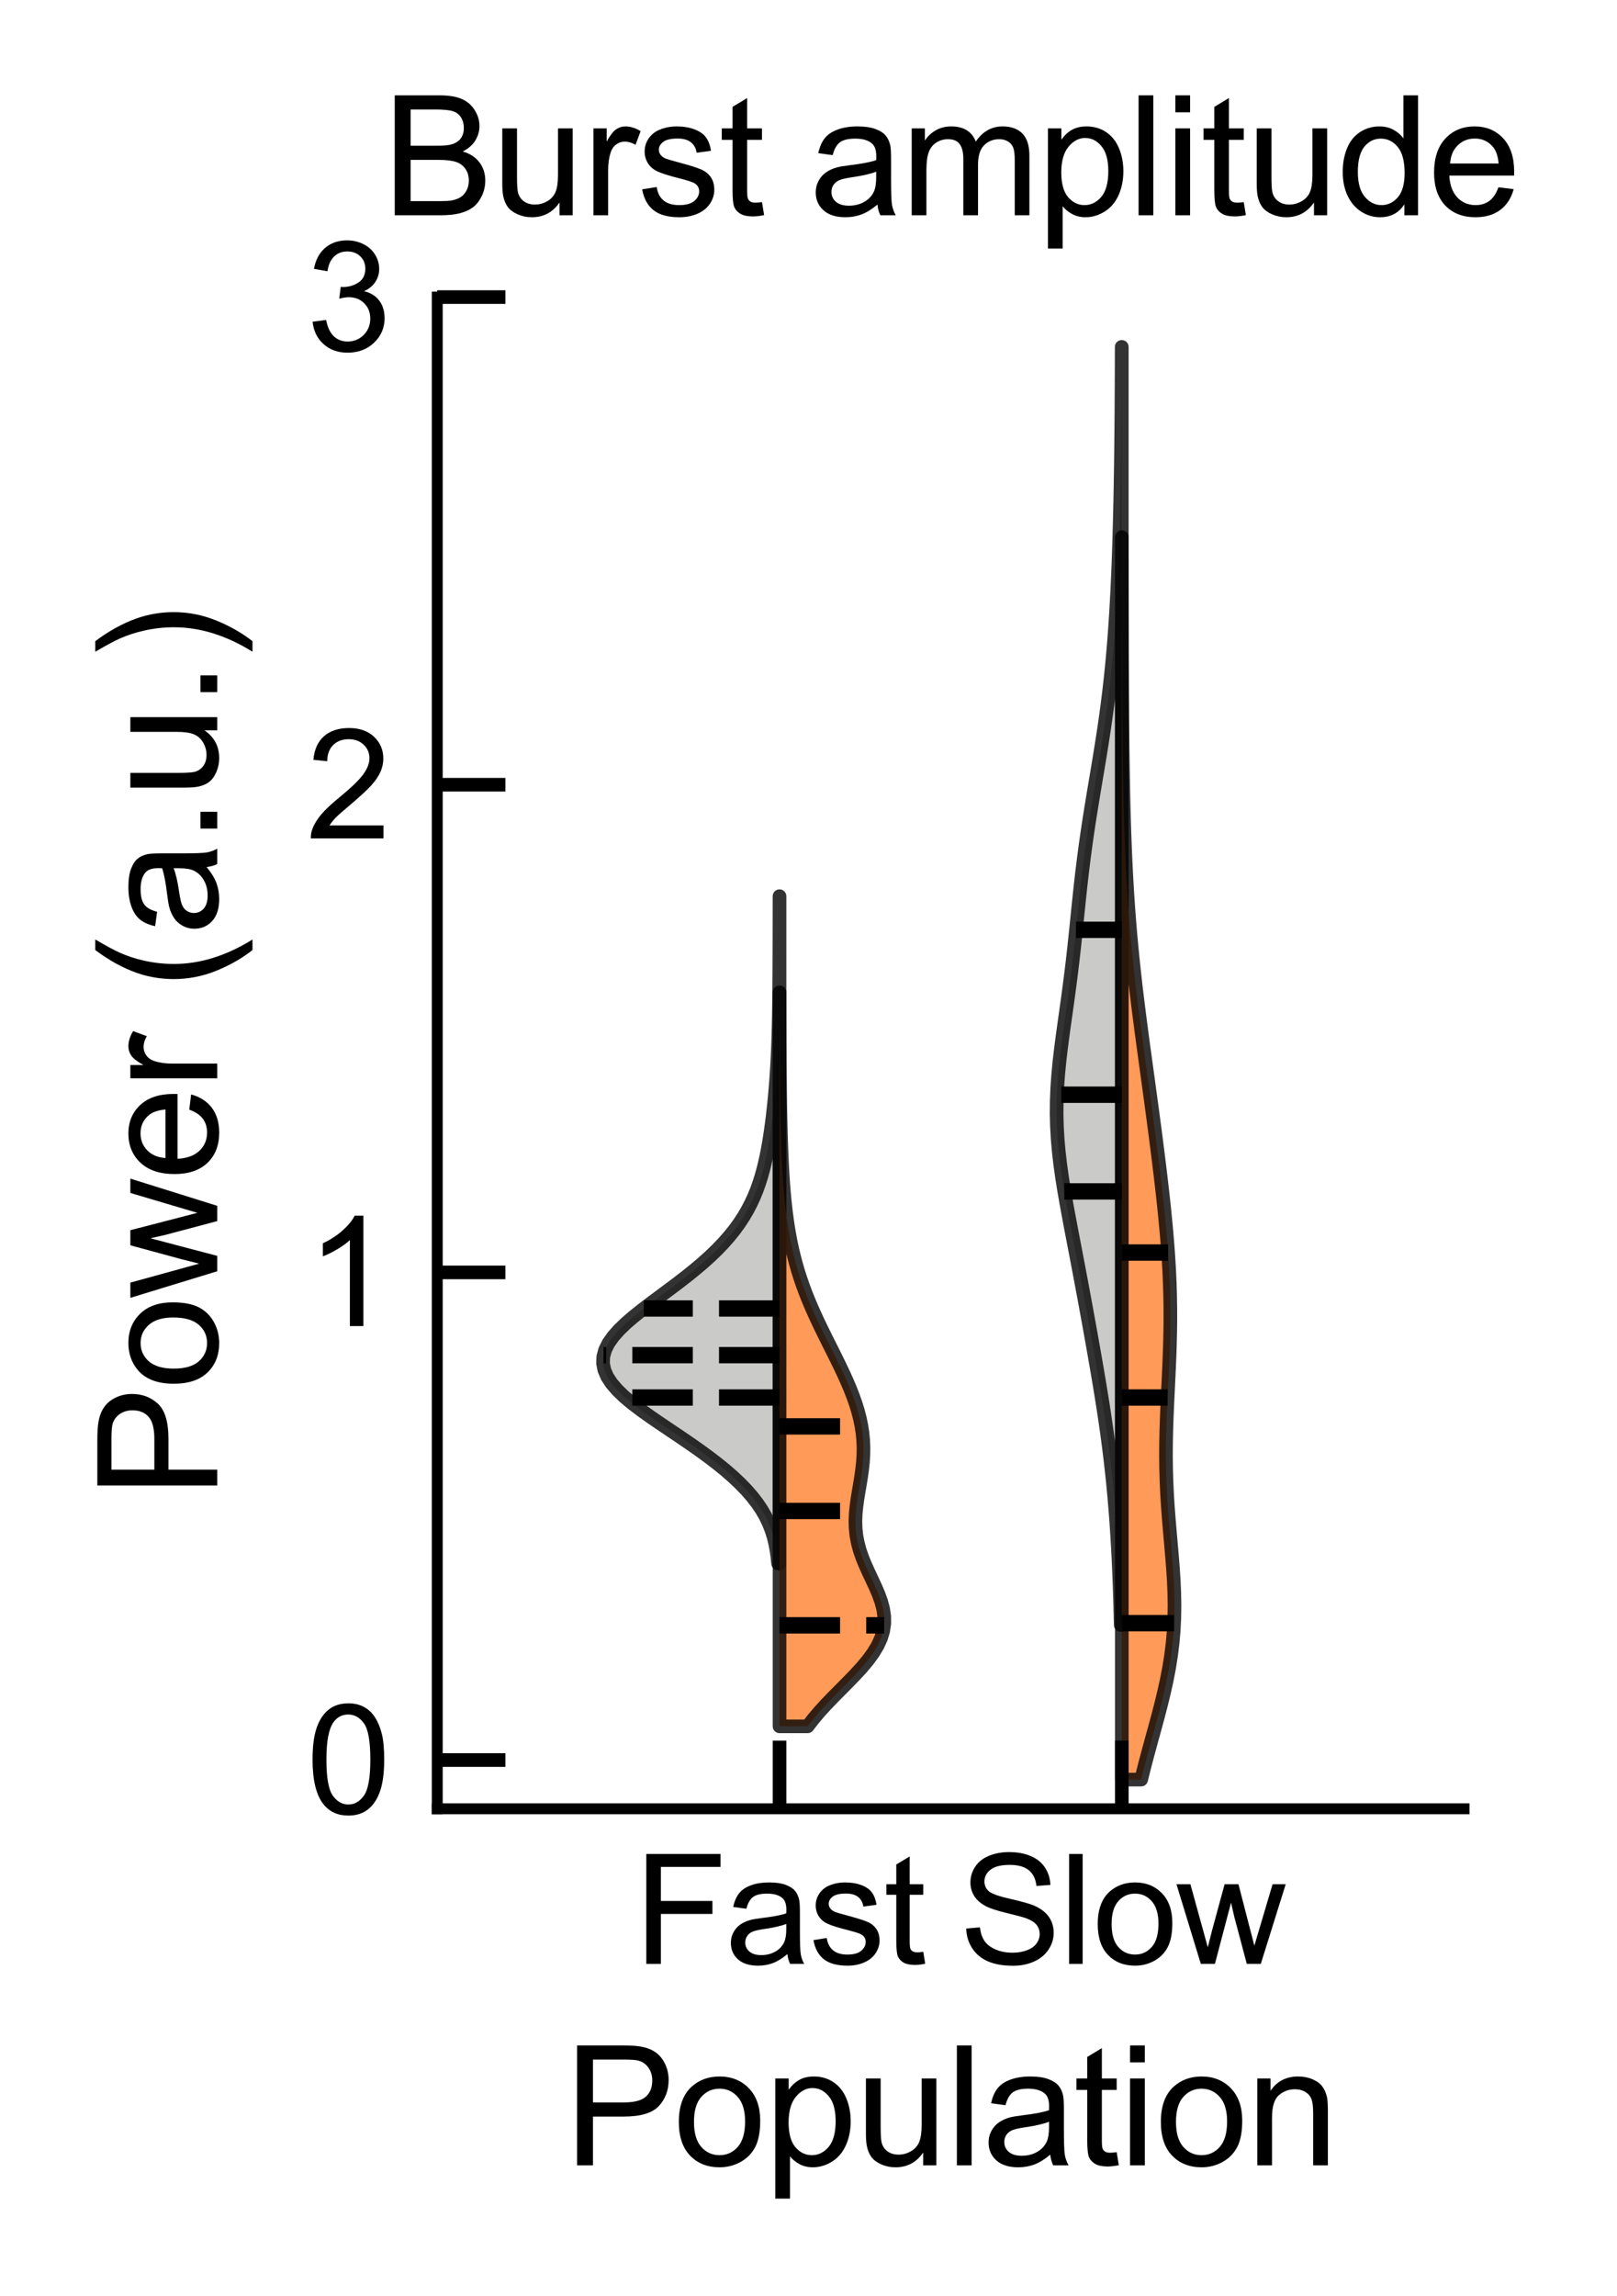 <?xml version="1.0" encoding="utf-8" standalone="no"?>
<!DOCTYPE svg PUBLIC "-//W3C//DTD SVG 1.1//EN"
  "http://www.w3.org/Graphics/SVG/1.1/DTD/svg11.dtd">
<svg xmlns:xlink="http://www.w3.org/1999/xlink" width="118.627pt" height="168.404pt" viewBox="0 0 118.627 168.404" xmlns="http://www.w3.org/2000/svg" version="1.1">
 <defs>
  <style type="text/css">*{stroke-linejoin: round; stroke-linecap: butt}</style>
 </defs>
 <g id="figure_1">
  <g id="patch_1">
   <path d="M 0 168.404 
L 118.627 168.404 
L 118.627 0 
L 0 0 
z
" style="fill: #ffffff"/>
  </g>
  <g id="axes_1">
   <g id="patch_2">
    <path d="M 32.078 132.669 
L 107.408 132.669 
L 107.408 21.789 
L 32.078 21.789 
z
" style="fill: #ffffff"/>
   </g>
   <g id="PolyCollection_1">
    <defs>
     <path id="m0d7ec22228" d="M 57.188 -53.729 
L 57.082 -53.729 
L 57.032 -54.218 
L 56.963 -54.707 
L 56.871 -55.197 
L 56.751 -55.686 
L 56.597 -56.176 
L 56.405 -56.665 
L 56.171 -57.155 
L 55.892 -57.644 
L 55.564 -58.133 
L 55.187 -58.623 
L 54.761 -59.112 
L 54.287 -59.602 
L 53.767 -60.091 
L 53.204 -60.581 
L 52.6 -61.07 
L 51.959 -61.559 
L 51.287 -62.049 
L 50.588 -62.538 
L 49.87 -63.028 
L 49.142 -63.517 
L 48.415 -64.006 
L 47.701 -64.496 
L 47.016 -64.985 
L 46.374 -65.475 
L 45.791 -65.964 
L 45.284 -66.454 
L 44.864 -66.943 
L 44.545 -67.432 
L 44.335 -67.922 
L 44.239 -68.411 
L 44.259 -68.901 
L 44.393 -69.39 
L 44.636 -69.88 
L 44.979 -70.369 
L 45.411 -70.858 
L 45.919 -71.348 
L 46.487 -71.837 
L 47.099 -72.327 
L 47.742 -72.816 
L 48.399 -73.305 
L 49.059 -73.795 
L 49.711 -74.284 
L 50.345 -74.774 
L 50.955 -75.263 
L 51.534 -75.753 
L 52.079 -76.242 
L 52.588 -76.731 
L 53.058 -77.221 
L 53.49 -77.71 
L 53.884 -78.2 
L 54.24 -78.689 
L 54.56 -79.179 
L 54.845 -79.668 
L 55.099 -80.157 
L 55.324 -80.647 
L 55.523 -81.136 
L 55.698 -81.626 
L 55.852 -82.115 
L 55.989 -82.604 
L 56.11 -83.094 
L 56.219 -83.583 
L 56.316 -84.073 
L 56.403 -84.562 
L 56.483 -85.052 
L 56.555 -85.541 
L 56.622 -86.03 
L 56.683 -86.52 
L 56.739 -87.009 
L 56.79 -87.499 
L 56.838 -87.988 
L 56.881 -88.478 
L 56.921 -88.967 
L 56.956 -89.456 
L 56.989 -89.946 
L 57.018 -90.435 
L 57.043 -90.925 
L 57.065 -91.414 
L 57.084 -91.903 
L 57.1 -92.393 
L 57.114 -92.882 
L 57.126 -93.372 
L 57.135 -93.861 
L 57.143 -94.351 
L 57.15 -94.84 
L 57.156 -95.329 
L 57.161 -95.819 
L 57.165 -96.308 
L 57.169 -96.798 
L 57.172 -97.287 
L 57.174 -97.777 
L 57.176 -98.266 
L 57.178 -98.755 
L 57.18 -99.245 
L 57.181 -99.734 
L 57.182 -100.224 
L 57.183 -100.713 
L 57.184 -101.203 
L 57.185 -101.692 
L 57.185 -102.181 
L 57.186 -102.671 
L 57.188 -102.671 
L 57.188 -102.671 
L 57.188 -102.181 
L 57.188 -101.692 
L 57.188 -101.203 
L 57.188 -100.713 
L 57.188 -100.224 
L 57.188 -99.734 
L 57.188 -99.245 
L 57.188 -98.755 
L 57.188 -98.266 
L 57.188 -97.777 
L 57.188 -97.287 
L 57.188 -96.798 
L 57.188 -96.308 
L 57.188 -95.819 
L 57.188 -95.329 
L 57.188 -94.84 
L 57.188 -94.351 
L 57.188 -93.861 
L 57.188 -93.372 
L 57.188 -92.882 
L 57.188 -92.393 
L 57.188 -91.903 
L 57.188 -91.414 
L 57.188 -90.925 
L 57.188 -90.435 
L 57.188 -89.946 
L 57.188 -89.456 
L 57.188 -88.967 
L 57.188 -88.478 
L 57.188 -87.988 
L 57.188 -87.499 
L 57.188 -87.009 
L 57.188 -86.52 
L 57.188 -86.03 
L 57.188 -85.541 
L 57.188 -85.052 
L 57.188 -84.562 
L 57.188 -84.073 
L 57.188 -83.583 
L 57.188 -83.094 
L 57.188 -82.604 
L 57.188 -82.115 
L 57.188 -81.626 
L 57.188 -81.136 
L 57.188 -80.647 
L 57.188 -80.157 
L 57.188 -79.668 
L 57.188 -79.179 
L 57.188 -78.689 
L 57.188 -78.2 
L 57.188 -77.71 
L 57.188 -77.221 
L 57.188 -76.731 
L 57.188 -76.242 
L 57.188 -75.753 
L 57.188 -75.263 
L 57.188 -74.774 
L 57.188 -74.284 
L 57.188 -73.795 
L 57.188 -73.305 
L 57.188 -72.816 
L 57.188 -72.327 
L 57.188 -71.837 
L 57.188 -71.348 
L 57.188 -70.858 
L 57.188 -70.369 
L 57.188 -69.88 
L 57.188 -69.39 
L 57.188 -68.901 
L 57.188 -68.411 
L 57.188 -67.922 
L 57.188 -67.432 
L 57.188 -66.943 
L 57.188 -66.454 
L 57.188 -65.964 
L 57.188 -65.475 
L 57.188 -64.985 
L 57.188 -64.496 
L 57.188 -64.006 
L 57.188 -63.517 
L 57.188 -63.028 
L 57.188 -62.538 
L 57.188 -62.049 
L 57.188 -61.559 
L 57.188 -61.07 
L 57.188 -60.581 
L 57.188 -60.091 
L 57.188 -59.602 
L 57.188 -59.112 
L 57.188 -58.623 
L 57.188 -58.133 
L 57.188 -57.644 
L 57.188 -57.155 
L 57.188 -56.665 
L 57.188 -56.176 
L 57.188 -55.686 
L 57.188 -55.197 
L 57.188 -54.707 
L 57.188 -54.218 
L 57.188 -53.729 
z
" style="stroke: #000000; stroke-opacity: 0.8"/>
    </defs>
    <g clip-path="url(#pb2d9479f29)">
     <use xlink:href="#m0d7ec22228" x="0" y="168.404" style="fill: #bdbdbb; fill-opacity: 0.8; stroke: #000000; stroke-opacity: 0.8"/>
    </g>
   </g>
   <g id="PolyCollection_2">
    <defs>
     <path id="m38768fbae3" d="M 57.188 -41.783 
L 59.249 -41.783 
L 59.664 -42.321 
L 60.12 -42.859 
L 60.612 -43.398 
L 61.13 -43.936 
L 61.663 -44.474 
L 62.198 -45.013 
L 62.72 -45.551 
L 63.215 -46.089 
L 63.666 -46.628 
L 64.059 -47.166 
L 64.384 -47.704 
L 64.631 -48.243 
L 64.794 -48.781 
L 64.872 -49.319 
L 64.869 -49.858 
L 64.79 -50.396 
L 64.647 -50.934 
L 64.453 -51.473 
L 64.223 -52.011 
L 63.973 -52.549 
L 63.719 -53.088 
L 63.476 -53.626 
L 63.257 -54.164 
L 63.072 -54.703 
L 62.927 -55.241 
L 62.826 -55.779 
L 62.77 -56.318 
L 62.755 -56.856 
L 62.778 -57.394 
L 62.831 -57.933 
L 62.906 -58.471 
L 62.994 -59.009 
L 63.086 -59.548 
L 63.173 -60.086 
L 63.249 -60.624 
L 63.306 -61.162 
L 63.34 -61.701 
L 63.347 -62.239 
L 63.325 -62.777 
L 63.272 -63.316 
L 63.189 -63.854 
L 63.076 -64.392 
L 62.935 -64.931 
L 62.768 -65.469 
L 62.577 -66.007 
L 62.366 -66.546 
L 62.138 -67.084 
L 61.895 -67.622 
L 61.64 -68.161 
L 61.377 -68.699 
L 61.11 -69.237 
L 60.84 -69.776 
L 60.571 -70.314 
L 60.306 -70.852 
L 60.046 -71.391 
L 59.796 -71.929 
L 59.555 -72.467 
L 59.327 -73.006 
L 59.111 -73.544 
L 58.91 -74.082 
L 58.724 -74.621 
L 58.552 -75.159 
L 58.396 -75.697 
L 58.254 -76.236 
L 58.125 -76.774 
L 58.01 -77.312 
L 57.908 -77.851 
L 57.817 -78.389 
L 57.736 -78.927 
L 57.665 -79.466 
L 57.603 -80.004 
L 57.548 -80.542 
L 57.5 -81.081 
L 57.458 -81.619 
L 57.422 -82.157 
L 57.39 -82.696 
L 57.363 -83.234 
L 57.339 -83.772 
L 57.318 -84.311 
L 57.3 -84.849 
L 57.284 -85.387 
L 57.271 -85.926 
L 57.259 -86.464 
L 57.249 -87.002 
L 57.24 -87.541 
L 57.233 -88.079 
L 57.226 -88.617 
L 57.221 -89.156 
L 57.216 -89.694 
L 57.211 -90.232 
L 57.208 -90.771 
L 57.205 -91.309 
L 57.202 -91.847 
L 57.2 -92.386 
L 57.198 -92.924 
L 57.196 -93.462 
L 57.194 -94.001 
L 57.193 -94.539 
L 57.192 -95.077 
L 57.192 -95.616 
L 57.188 -95.616 
L 57.188 -95.616 
L 57.188 -95.077 
L 57.188 -94.539 
L 57.188 -94.001 
L 57.188 -93.462 
L 57.188 -92.924 
L 57.188 -92.386 
L 57.188 -91.847 
L 57.188 -91.309 
L 57.188 -90.771 
L 57.188 -90.232 
L 57.188 -89.694 
L 57.188 -89.156 
L 57.188 -88.617 
L 57.188 -88.079 
L 57.188 -87.541 
L 57.188 -87.002 
L 57.188 -86.464 
L 57.188 -85.926 
L 57.188 -85.387 
L 57.188 -84.849 
L 57.188 -84.311 
L 57.188 -83.772 
L 57.188 -83.234 
L 57.188 -82.696 
L 57.188 -82.157 
L 57.188 -81.619 
L 57.188 -81.081 
L 57.188 -80.542 
L 57.188 -80.004 
L 57.188 -79.466 
L 57.188 -78.927 
L 57.188 -78.389 
L 57.188 -77.851 
L 57.188 -77.312 
L 57.188 -76.774 
L 57.188 -76.236 
L 57.188 -75.697 
L 57.188 -75.159 
L 57.188 -74.621 
L 57.188 -74.082 
L 57.188 -73.544 
L 57.188 -73.006 
L 57.188 -72.467 
L 57.188 -71.929 
L 57.188 -71.391 
L 57.188 -70.852 
L 57.188 -70.314 
L 57.188 -69.776 
L 57.188 -69.237 
L 57.188 -68.699 
L 57.188 -68.161 
L 57.188 -67.622 
L 57.188 -67.084 
L 57.188 -66.546 
L 57.188 -66.007 
L 57.188 -65.469 
L 57.188 -64.931 
L 57.188 -64.392 
L 57.188 -63.854 
L 57.188 -63.316 
L 57.188 -62.777 
L 57.188 -62.239 
L 57.188 -61.701 
L 57.188 -61.162 
L 57.188 -60.624 
L 57.188 -60.086 
L 57.188 -59.548 
L 57.188 -59.009 
L 57.188 -58.471 
L 57.188 -57.933 
L 57.188 -57.394 
L 57.188 -56.856 
L 57.188 -56.318 
L 57.188 -55.779 
L 57.188 -55.241 
L 57.188 -54.703 
L 57.188 -54.164 
L 57.188 -53.626 
L 57.188 -53.088 
L 57.188 -52.549 
L 57.188 -52.011 
L 57.188 -51.473 
L 57.188 -50.934 
L 57.188 -50.396 
L 57.188 -49.858 
L 57.188 -49.319 
L 57.188 -48.781 
L 57.188 -48.243 
L 57.188 -47.704 
L 57.188 -47.166 
L 57.188 -46.628 
L 57.188 -46.089 
L 57.188 -45.551 
L 57.188 -45.013 
L 57.188 -44.474 
L 57.188 -43.936 
L 57.188 -43.398 
L 57.188 -42.859 
L 57.188 -42.321 
L 57.188 -41.783 
z
" style="stroke: #000000; stroke-opacity: 0.8"/>
    </defs>
    <g clip-path="url(#pb2d9479f29)">
     <use xlink:href="#m38768fbae3" x="0" y="168.404" style="fill: #ff812f; fill-opacity: 0.8; stroke: #000000; stroke-opacity: 0.8"/>
    </g>
   </g>
   <g id="PolyCollection_3">
    <defs>
     <path id="m43493923cc" d="M 82.298 -49.221 
L 82.216 -49.221 
L 82.194 -50.159 
L 82.169 -51.096 
L 82.138 -52.034 
L 82.102 -52.971 
L 82.061 -53.908 
L 82.013 -54.846 
L 81.958 -55.783 
L 81.896 -56.721 
L 81.825 -57.658 
L 81.746 -58.595 
L 81.659 -59.533 
L 81.561 -60.47 
L 81.455 -61.408 
L 81.339 -62.345 
L 81.214 -63.282 
L 81.08 -64.22 
L 80.939 -65.157 
L 80.79 -66.095 
L 80.636 -67.032 
L 80.477 -67.969 
L 80.315 -68.907 
L 80.149 -69.844 
L 79.982 -70.782 
L 79.812 -71.719 
L 79.641 -72.656 
L 79.468 -73.594 
L 79.293 -74.531 
L 79.116 -75.469 
L 78.937 -76.406 
L 78.757 -77.343 
L 78.578 -78.281 
L 78.401 -79.218 
L 78.229 -80.156 
L 78.066 -81.093 
L 77.917 -82.03 
L 77.786 -82.968 
L 77.676 -83.905 
L 77.593 -84.843 
L 77.539 -85.78 
L 77.516 -86.717 
L 77.524 -87.655 
L 77.561 -88.592 
L 77.627 -89.53 
L 77.715 -90.467 
L 77.823 -91.404 
L 77.944 -92.342 
L 78.073 -93.279 
L 78.205 -94.217 
L 78.336 -95.154 
L 78.462 -96.091 
L 78.582 -97.029 
L 78.695 -97.966 
L 78.8 -98.904 
L 78.9 -99.841 
L 78.996 -100.778 
L 79.092 -101.716 
L 79.189 -102.653 
L 79.29 -103.591 
L 79.398 -104.528 
L 79.514 -105.465 
L 79.638 -106.403 
L 79.772 -107.34 
L 79.914 -108.278 
L 80.063 -109.215 
L 80.217 -110.152 
L 80.374 -111.09 
L 80.531 -112.027 
L 80.687 -112.965 
L 80.837 -113.902 
L 80.982 -114.839 
L 81.118 -115.777 
L 81.245 -116.714 
L 81.362 -117.652 
L 81.469 -118.589 
L 81.566 -119.526 
L 81.653 -120.464 
L 81.731 -121.401 
L 81.8 -122.339 
L 81.862 -123.276 
L 81.917 -124.213 
L 81.966 -125.151 
L 82.009 -126.088 
L 82.048 -127.026 
L 82.082 -127.963 
L 82.112 -128.9 
L 82.139 -129.838 
L 82.163 -130.775 
L 82.184 -131.713 
L 82.202 -132.65 
L 82.218 -133.587 
L 82.232 -134.525 
L 82.244 -135.462 
L 82.254 -136.4 
L 82.262 -137.337 
L 82.27 -138.274 
L 82.275 -139.212 
L 82.28 -140.149 
L 82.284 -141.087 
L 82.287 -142.024 
L 82.29 -142.961 
L 82.298 -142.961 
L 82.298 -142.961 
L 82.298 -142.024 
L 82.298 -141.087 
L 82.298 -140.149 
L 82.298 -139.212 
L 82.298 -138.274 
L 82.298 -137.337 
L 82.298 -136.4 
L 82.298 -135.462 
L 82.298 -134.525 
L 82.298 -133.587 
L 82.298 -132.65 
L 82.298 -131.713 
L 82.298 -130.775 
L 82.298 -129.838 
L 82.298 -128.9 
L 82.298 -127.963 
L 82.298 -127.026 
L 82.298 -126.088 
L 82.298 -125.151 
L 82.298 -124.213 
L 82.298 -123.276 
L 82.298 -122.339 
L 82.298 -121.401 
L 82.298 -120.464 
L 82.298 -119.526 
L 82.298 -118.589 
L 82.298 -117.652 
L 82.298 -116.714 
L 82.298 -115.777 
L 82.298 -114.839 
L 82.298 -113.902 
L 82.298 -112.965 
L 82.298 -112.027 
L 82.298 -111.09 
L 82.298 -110.152 
L 82.298 -109.215 
L 82.298 -108.278 
L 82.298 -107.34 
L 82.298 -106.403 
L 82.298 -105.465 
L 82.298 -104.528 
L 82.298 -103.591 
L 82.298 -102.653 
L 82.298 -101.716 
L 82.298 -100.778 
L 82.298 -99.841 
L 82.298 -98.904 
L 82.298 -97.966 
L 82.298 -97.029 
L 82.298 -96.091 
L 82.298 -95.154 
L 82.298 -94.217 
L 82.298 -93.279 
L 82.298 -92.342 
L 82.298 -91.404 
L 82.298 -90.467 
L 82.298 -89.53 
L 82.298 -88.592 
L 82.298 -87.655 
L 82.298 -86.717 
L 82.298 -85.78 
L 82.298 -84.843 
L 82.298 -83.905 
L 82.298 -82.968 
L 82.298 -82.03 
L 82.298 -81.093 
L 82.298 -80.156 
L 82.298 -79.218 
L 82.298 -78.281 
L 82.298 -77.343 
L 82.298 -76.406 
L 82.298 -75.469 
L 82.298 -74.531 
L 82.298 -73.594 
L 82.298 -72.656 
L 82.298 -71.719 
L 82.298 -70.782 
L 82.298 -69.844 
L 82.298 -68.907 
L 82.298 -67.969 
L 82.298 -67.032 
L 82.298 -66.095 
L 82.298 -65.157 
L 82.298 -64.22 
L 82.298 -63.282 
L 82.298 -62.345 
L 82.298 -61.408 
L 82.298 -60.47 
L 82.298 -59.533 
L 82.298 -58.595 
L 82.298 -57.658 
L 82.298 -56.721 
L 82.298 -55.783 
L 82.298 -54.846 
L 82.298 -53.908 
L 82.298 -52.971 
L 82.298 -52.034 
L 82.298 -51.096 
L 82.298 -50.159 
L 82.298 -49.221 
z
" style="stroke: #000000; stroke-opacity: 0.8"/>
    </defs>
    <g clip-path="url(#pb2d9479f29)">
     <use xlink:href="#m43493923cc" x="0" y="168.404" style="fill: #bdbdbb; fill-opacity: 0.8; stroke: #000000; stroke-opacity: 0.8"/>
    </g>
   </g>
   <g id="PolyCollection_4">
    <defs>
     <path id="m55ca2d5691" d="M 82.298 -37.878 
L 83.718 -37.878 
L 83.945 -38.789 
L 84.185 -39.7 
L 84.433 -40.612 
L 84.683 -41.523 
L 84.931 -42.434 
L 85.169 -43.346 
L 85.391 -44.257 
L 85.593 -45.168 
L 85.769 -46.079 
L 85.914 -46.991 
L 86.027 -47.902 
L 86.106 -48.813 
L 86.151 -49.725 
L 86.164 -50.636 
L 86.149 -51.547 
L 86.11 -52.458 
L 86.051 -53.37 
L 85.979 -54.281 
L 85.9 -55.192 
L 85.82 -56.104 
L 85.743 -57.015 
L 85.675 -57.926 
L 85.618 -58.837 
L 85.576 -59.749 
L 85.549 -60.66 
L 85.539 -61.571 
L 85.543 -62.483 
L 85.561 -63.394 
L 85.591 -64.305 
L 85.628 -65.216 
L 85.671 -66.128 
L 85.715 -67.039 
L 85.758 -67.95 
L 85.797 -68.862 
L 85.828 -69.773 
L 85.85 -70.684 
L 85.86 -71.595 
L 85.858 -72.507 
L 85.843 -73.418 
L 85.815 -74.329 
L 85.774 -75.241 
L 85.72 -76.152 
L 85.655 -77.063 
L 85.58 -77.974 
L 85.496 -78.886 
L 85.405 -79.797 
L 85.307 -80.708 
L 85.203 -81.62 
L 85.095 -82.531 
L 84.983 -83.442 
L 84.868 -84.353 
L 84.751 -85.265 
L 84.631 -86.176 
L 84.509 -87.087 
L 84.385 -87.999 
L 84.261 -88.91 
L 84.136 -89.821 
L 84.011 -90.732 
L 83.886 -91.644 
L 83.764 -92.555 
L 83.644 -93.466 
L 83.527 -94.378 
L 83.414 -95.289 
L 83.305 -96.2 
L 83.203 -97.111 
L 83.106 -98.023 
L 83.016 -98.934 
L 82.932 -99.845 
L 82.856 -100.757 
L 82.786 -101.668 
L 82.723 -102.579 
L 82.667 -103.49 
L 82.616 -104.402 
L 82.572 -105.313 
L 82.533 -106.224 
L 82.499 -107.136 
L 82.469 -108.047 
L 82.443 -108.958 
L 82.421 -109.869 
L 82.402 -110.781 
L 82.386 -111.692 
L 82.372 -112.603 
L 82.36 -113.515 
L 82.35 -114.426 
L 82.341 -115.337 
L 82.334 -116.248 
L 82.328 -117.16 
L 82.323 -118.071 
L 82.319 -118.982 
L 82.315 -119.894 
L 82.312 -120.805 
L 82.31 -121.716 
L 82.308 -122.627 
L 82.306 -123.539 
L 82.305 -124.45 
L 82.303 -125.361 
L 82.302 -126.273 
L 82.302 -127.184 
L 82.301 -128.095 
L 82.301 -129.006 
L 82.298 -129.006 
L 82.298 -129.006 
L 82.298 -128.095 
L 82.298 -127.184 
L 82.298 -126.273 
L 82.298 -125.361 
L 82.298 -124.45 
L 82.298 -123.539 
L 82.298 -122.627 
L 82.298 -121.716 
L 82.298 -120.805 
L 82.298 -119.894 
L 82.298 -118.982 
L 82.298 -118.071 
L 82.298 -117.16 
L 82.298 -116.248 
L 82.298 -115.337 
L 82.298 -114.426 
L 82.298 -113.515 
L 82.298 -112.603 
L 82.298 -111.692 
L 82.298 -110.781 
L 82.298 -109.869 
L 82.298 -108.958 
L 82.298 -108.047 
L 82.298 -107.136 
L 82.298 -106.224 
L 82.298 -105.313 
L 82.298 -104.402 
L 82.298 -103.49 
L 82.298 -102.579 
L 82.298 -101.668 
L 82.298 -100.757 
L 82.298 -99.845 
L 82.298 -98.934 
L 82.298 -98.023 
L 82.298 -97.111 
L 82.298 -96.2 
L 82.298 -95.289 
L 82.298 -94.378 
L 82.298 -93.466 
L 82.298 -92.555 
L 82.298 -91.644 
L 82.298 -90.732 
L 82.298 -89.821 
L 82.298 -88.91 
L 82.298 -87.999 
L 82.298 -87.087 
L 82.298 -86.176 
L 82.298 -85.265 
L 82.298 -84.353 
L 82.298 -83.442 
L 82.298 -82.531 
L 82.298 -81.62 
L 82.298 -80.708 
L 82.298 -79.797 
L 82.298 -78.886 
L 82.298 -77.974 
L 82.298 -77.063 
L 82.298 -76.152 
L 82.298 -75.241 
L 82.298 -74.329 
L 82.298 -73.418 
L 82.298 -72.507 
L 82.298 -71.595 
L 82.298 -70.684 
L 82.298 -69.773 
L 82.298 -68.862 
L 82.298 -67.95 
L 82.298 -67.039 
L 82.298 -66.128 
L 82.298 -65.216 
L 82.298 -64.305 
L 82.298 -63.394 
L 82.298 -62.483 
L 82.298 -61.571 
L 82.298 -60.66 
L 82.298 -59.749 
L 82.298 -58.837 
L 82.298 -57.926 
L 82.298 -57.015 
L 82.298 -56.104 
L 82.298 -55.192 
L 82.298 -54.281 
L 82.298 -53.37 
L 82.298 -52.458 
L 82.298 -51.547 
L 82.298 -50.636 
L 82.298 -49.725 
L 82.298 -48.813 
L 82.298 -47.902 
L 82.298 -46.991 
L 82.298 -46.079 
L 82.298 -45.168 
L 82.298 -44.257 
L 82.298 -43.346 
L 82.298 -42.434 
L 82.298 -41.523 
L 82.298 -40.612 
L 82.298 -39.7 
L 82.298 -38.789 
L 82.298 -37.878 
z
" style="stroke: #000000; stroke-opacity: 0.8"/>
    </defs>
    <g clip-path="url(#pb2d9479f29)">
     <use xlink:href="#m55ca2d5691" x="0" y="168.404" style="fill: #ff812f; fill-opacity: 0.8; stroke: #000000; stroke-opacity: 0.8"/>
    </g>
   </g>
   <g id="matplotlib.axis_1">
    <g id="xtick_1">
     <g id="line2d_1">
      <defs>
       <path id="m988b101a03" d="M 0 0 
L 0 -5 
" style="stroke: #000000"/>
      </defs>
      <g>
       <use xlink:href="#m988b101a03" x="57.188" y="132.669" style="stroke: #000000"/>
      </g>
     </g>
     <g id="text_1">
      <!-- Fast -->
      <g transform="translate(46.492 144.043) scale(0.11 -0.11)">
       <defs>
        <path id="ArialMT-46" d="M 525 0 
L 525 4581 
L 3616 4581 
L 3616 4041 
L 1131 4041 
L 1131 2622 
L 3281 2622 
L 3281 2081 
L 1131 2081 
L 1131 0 
L 525 0 
z
" transform="scale(0.016)"/>
        <path id="ArialMT-61" d="M 2588 409 
Q 2275 144 1986 34 
Q 1697 -75 1366 -75 
Q 819 -75 525 192 
Q 231 459 231 875 
Q 231 1119 342 1320 
Q 453 1522 633 1644 
Q 813 1766 1038 1828 
Q 1203 1872 1538 1913 
Q 2219 1994 2541 2106 
Q 2544 2222 2544 2253 
Q 2544 2597 2384 2738 
Q 2169 2928 1744 2928 
Q 1347 2928 1158 2789 
Q 969 2650 878 2297 
L 328 2372 
Q 403 2725 575 2942 
Q 747 3159 1072 3276 
Q 1397 3394 1825 3394 
Q 2250 3394 2515 3294 
Q 2781 3194 2906 3042 
Q 3031 2891 3081 2659 
Q 3109 2516 3109 2141 
L 3109 1391 
Q 3109 606 3145 398 
Q 3181 191 3288 0 
L 2700 0 
Q 2613 175 2588 409 
z
M 2541 1666 
Q 2234 1541 1622 1453 
Q 1275 1403 1131 1340 
Q 988 1278 909 1158 
Q 831 1038 831 891 
Q 831 666 1001 516 
Q 1172 366 1500 366 
Q 1825 366 2078 508 
Q 2331 650 2450 897 
Q 2541 1088 2541 1459 
L 2541 1666 
z
" transform="scale(0.016)"/>
        <path id="ArialMT-73" d="M 197 991 
L 753 1078 
Q 800 744 1014 566 
Q 1228 388 1613 388 
Q 2000 388 2187 545 
Q 2375 703 2375 916 
Q 2375 1106 2209 1216 
Q 2094 1291 1634 1406 
Q 1016 1563 777 1677 
Q 538 1791 414 1992 
Q 291 2194 291 2438 
Q 291 2659 392 2848 
Q 494 3038 669 3163 
Q 800 3259 1026 3326 
Q 1253 3394 1513 3394 
Q 1903 3394 2198 3281 
Q 2494 3169 2634 2976 
Q 2775 2784 2828 2463 
L 2278 2388 
Q 2241 2644 2061 2787 
Q 1881 2931 1553 2931 
Q 1166 2931 1000 2803 
Q 834 2675 834 2503 
Q 834 2394 903 2306 
Q 972 2216 1119 2156 
Q 1203 2125 1616 2013 
Q 2213 1853 2448 1751 
Q 2684 1650 2818 1456 
Q 2953 1263 2953 975 
Q 2953 694 2789 445 
Q 2625 197 2315 61 
Q 2006 -75 1616 -75 
Q 969 -75 630 194 
Q 291 463 197 991 
z
" transform="scale(0.016)"/>
        <path id="ArialMT-74" d="M 1650 503 
L 1731 6 
Q 1494 -44 1306 -44 
Q 1000 -44 831 53 
Q 663 150 594 308 
Q 525 466 525 972 
L 525 2881 
L 113 2881 
L 113 3319 
L 525 3319 
L 525 4141 
L 1084 4478 
L 1084 3319 
L 1650 3319 
L 1650 2881 
L 1084 2881 
L 1084 941 
Q 1084 700 1114 631 
Q 1144 563 1211 522 
Q 1278 481 1403 481 
Q 1497 481 1650 503 
z
" transform="scale(0.016)"/>
       </defs>
       <use xlink:href="#ArialMT-46"/>
       <use xlink:href="#ArialMT-61" x="61.084"/>
       <use xlink:href="#ArialMT-73" x="116.699"/>
       <use xlink:href="#ArialMT-74" x="166.699"/>
      </g>
     </g>
    </g>
    <g id="xtick_2">
     <g id="line2d_2">
      <g>
       <use xlink:href="#m988b101a03" x="82.298" y="132.669" style="stroke: #000000"/>
      </g>
     </g>
     <g id="text_2">
      <!-- Slow -->
      <g transform="translate(70.377 144.043) scale(0.11 -0.11)">
       <defs>
        <path id="ArialMT-53" d="M 288 1472 
L 859 1522 
Q 900 1178 1048 958 
Q 1197 738 1509 602 
Q 1822 466 2213 466 
Q 2559 466 2825 569 
Q 3091 672 3220 851 
Q 3350 1031 3350 1244 
Q 3350 1459 3225 1620 
Q 3100 1781 2813 1891 
Q 2628 1963 1997 2114 
Q 1366 2266 1113 2400 
Q 784 2572 623 2826 
Q 463 3081 463 3397 
Q 463 3744 659 4045 
Q 856 4347 1234 4503 
Q 1613 4659 2075 4659 
Q 2584 4659 2973 4495 
Q 3363 4331 3572 4012 
Q 3781 3694 3797 3291 
L 3216 3247 
Q 3169 3681 2898 3903 
Q 2628 4125 2100 4125 
Q 1550 4125 1298 3923 
Q 1047 3722 1047 3438 
Q 1047 3191 1225 3031 
Q 1400 2872 2139 2705 
Q 2878 2538 3153 2413 
Q 3553 2228 3743 1945 
Q 3934 1663 3934 1294 
Q 3934 928 3725 604 
Q 3516 281 3123 101 
Q 2731 -78 2241 -78 
Q 1619 -78 1198 103 
Q 778 284 539 648 
Q 300 1013 288 1472 
z
" transform="scale(0.016)"/>
        <path id="ArialMT-6c" d="M 409 0 
L 409 4581 
L 972 4581 
L 972 0 
L 409 0 
z
" transform="scale(0.016)"/>
        <path id="ArialMT-6f" d="M 213 1659 
Q 213 2581 725 3025 
Q 1153 3394 1769 3394 
Q 2453 3394 2887 2945 
Q 3322 2497 3322 1706 
Q 3322 1066 3130 698 
Q 2938 331 2570 128 
Q 2203 -75 1769 -75 
Q 1072 -75 642 372 
Q 213 819 213 1659 
z
M 791 1659 
Q 791 1022 1069 705 
Q 1347 388 1769 388 
Q 2188 388 2466 706 
Q 2744 1025 2744 1678 
Q 2744 2294 2464 2611 
Q 2184 2928 1769 2928 
Q 1347 2928 1069 2612 
Q 791 2297 791 1659 
z
" transform="scale(0.016)"/>
        <path id="ArialMT-77" d="M 1034 0 
L 19 3319 
L 600 3319 
L 1128 1403 
L 1325 691 
Q 1338 744 1497 1375 
L 2025 3319 
L 2603 3319 
L 3100 1394 
L 3266 759 
L 3456 1400 
L 4025 3319 
L 4572 3319 
L 3534 0 
L 2950 0 
L 2422 1988 
L 2294 2553 
L 1622 0 
L 1034 0 
z
" transform="scale(0.016)"/>
       </defs>
       <use xlink:href="#ArialMT-53"/>
       <use xlink:href="#ArialMT-6c" x="66.699"/>
       <use xlink:href="#ArialMT-6f" x="88.916"/>
       <use xlink:href="#ArialMT-77" x="144.531"/>
      </g>
     </g>
    </g>
    <g id="text_3">
     <!-- Population -->
     <g transform="translate(41.389 158.819) scale(0.12 -0.12)">
      <defs>
       <path id="ArialMT-50" d="M 494 0 
L 494 4581 
L 2222 4581 
Q 2678 4581 2919 4538 
Q 3256 4481 3484 4323 
Q 3713 4166 3852 3881 
Q 3991 3597 3991 3256 
Q 3991 2672 3619 2267 
Q 3247 1863 2275 1863 
L 1100 1863 
L 1100 0 
L 494 0 
z
M 1100 2403 
L 2284 2403 
Q 2872 2403 3119 2622 
Q 3366 2841 3366 3238 
Q 3366 3525 3220 3729 
Q 3075 3934 2838 4000 
Q 2684 4041 2272 4041 
L 1100 4041 
L 1100 2403 
z
" transform="scale(0.016)"/>
       <path id="ArialMT-70" d="M 422 -1272 
L 422 3319 
L 934 3319 
L 934 2888 
Q 1116 3141 1344 3267 
Q 1572 3394 1897 3394 
Q 2322 3394 2647 3175 
Q 2972 2956 3137 2557 
Q 3303 2159 3303 1684 
Q 3303 1175 3120 767 
Q 2938 359 2589 142 
Q 2241 -75 1856 -75 
Q 1575 -75 1351 44 
Q 1128 163 984 344 
L 984 -1272 
L 422 -1272 
z
M 931 1641 
Q 931 1000 1190 694 
Q 1450 388 1819 388 
Q 2194 388 2461 705 
Q 2728 1022 2728 1688 
Q 2728 2322 2467 2637 
Q 2206 2953 1844 2953 
Q 1484 2953 1207 2617 
Q 931 2281 931 1641 
z
" transform="scale(0.016)"/>
       <path id="ArialMT-75" d="M 2597 0 
L 2597 488 
Q 2209 -75 1544 -75 
Q 1250 -75 995 37 
Q 741 150 617 320 
Q 494 491 444 738 
Q 409 903 409 1263 
L 409 3319 
L 972 3319 
L 972 1478 
Q 972 1038 1006 884 
Q 1059 663 1231 536 
Q 1403 409 1656 409 
Q 1909 409 2131 539 
Q 2353 669 2445 892 
Q 2538 1116 2538 1541 
L 2538 3319 
L 3100 3319 
L 3100 0 
L 2597 0 
z
" transform="scale(0.016)"/>
       <path id="ArialMT-69" d="M 425 3934 
L 425 4581 
L 988 4581 
L 988 3934 
L 425 3934 
z
M 425 0 
L 425 3319 
L 988 3319 
L 988 0 
L 425 0 
z
" transform="scale(0.016)"/>
       <path id="ArialMT-6e" d="M 422 0 
L 422 3319 
L 928 3319 
L 928 2847 
Q 1294 3394 1984 3394 
Q 2284 3394 2536 3286 
Q 2788 3178 2913 3003 
Q 3038 2828 3088 2588 
Q 3119 2431 3119 2041 
L 3119 0 
L 2556 0 
L 2556 2019 
Q 2556 2363 2490 2533 
Q 2425 2703 2258 2804 
Q 2091 2906 1866 2906 
Q 1506 2906 1245 2678 
Q 984 2450 984 1813 
L 984 0 
L 422 0 
z
" transform="scale(0.016)"/>
      </defs>
      <use xlink:href="#ArialMT-50"/>
      <use xlink:href="#ArialMT-6f" x="66.699"/>
      <use xlink:href="#ArialMT-70" x="122.314"/>
      <use xlink:href="#ArialMT-75" x="177.93"/>
      <use xlink:href="#ArialMT-6c" x="233.545"/>
      <use xlink:href="#ArialMT-61" x="255.762"/>
      <use xlink:href="#ArialMT-74" x="311.377"/>
      <use xlink:href="#ArialMT-69" x="339.16"/>
      <use xlink:href="#ArialMT-6f" x="361.377"/>
      <use xlink:href="#ArialMT-6e" x="416.992"/>
     </g>
    </g>
   </g>
   <g id="matplotlib.axis_2">
    <g id="ytick_1">
     <g id="line2d_3">
      <defs>
       <path id="m02a8091b81" d="M 0 0 
L 5 0 
" style="stroke: #000000"/>
      </defs>
      <g>
       <use xlink:href="#m02a8091b81" x="32.078" y="129.093" style="stroke: #000000"/>
      </g>
     </g>
     <g id="text_4">
      <!-- 0 -->
      <g transform="translate(22.461 133.029) scale(0.11 -0.11)">
       <defs>
        <path id="ArialMT-30" d="M 266 2259 
Q 266 3072 433 3567 
Q 600 4063 929 4331 
Q 1259 4600 1759 4600 
Q 2128 4600 2406 4451 
Q 2684 4303 2865 4023 
Q 3047 3744 3150 3342 
Q 3253 2941 3253 2259 
Q 3253 1453 3087 958 
Q 2922 463 2592 192 
Q 2263 -78 1759 -78 
Q 1097 -78 719 397 
Q 266 969 266 2259 
z
M 844 2259 
Q 844 1131 1108 757 
Q 1372 384 1759 384 
Q 2147 384 2411 759 
Q 2675 1134 2675 2259 
Q 2675 3391 2411 3762 
Q 2147 4134 1753 4134 
Q 1366 4134 1134 3806 
Q 844 3388 844 2259 
z
" transform="scale(0.016)"/>
       </defs>
       <use xlink:href="#ArialMT-30"/>
      </g>
     </g>
    </g>
    <g id="ytick_2">
     <g id="line2d_4">
      <g>
       <use xlink:href="#m02a8091b81" x="32.078" y="93.325" style="stroke: #000000"/>
      </g>
     </g>
     <g id="text_5">
      <!-- 1 -->
      <g transform="translate(22.461 97.262) scale(0.11 -0.11)">
       <defs>
        <path id="ArialMT-31" d="M 2384 0 
L 1822 0 
L 1822 3584 
Q 1619 3391 1289 3197 
Q 959 3003 697 2906 
L 697 3450 
Q 1169 3672 1522 3987 
Q 1875 4303 2022 4600 
L 2384 4600 
L 2384 0 
z
" transform="scale(0.016)"/>
       </defs>
       <use xlink:href="#ArialMT-31"/>
      </g>
     </g>
    </g>
    <g id="ytick_3">
     <g id="line2d_5">
      <g>
       <use xlink:href="#m02a8091b81" x="32.078" y="57.557" style="stroke: #000000"/>
      </g>
     </g>
     <g id="text_6">
      <!-- 2 -->
      <g transform="translate(22.461 61.494) scale(0.11 -0.11)">
       <defs>
        <path id="ArialMT-32" d="M 3222 541 
L 3222 0 
L 194 0 
Q 188 203 259 391 
Q 375 700 629 1000 
Q 884 1300 1366 1694 
Q 2113 2306 2375 2664 
Q 2638 3022 2638 3341 
Q 2638 3675 2398 3904 
Q 2159 4134 1775 4134 
Q 1369 4134 1125 3890 
Q 881 3647 878 3216 
L 300 3275 
Q 359 3922 746 4261 
Q 1134 4600 1788 4600 
Q 2447 4600 2831 4234 
Q 3216 3869 3216 3328 
Q 3216 3053 3103 2787 
Q 2991 2522 2730 2228 
Q 2469 1934 1863 1422 
Q 1356 997 1212 845 
Q 1069 694 975 541 
L 3222 541 
z
" transform="scale(0.016)"/>
       </defs>
       <use xlink:href="#ArialMT-32"/>
      </g>
     </g>
    </g>
    <g id="ytick_4">
     <g id="line2d_6">
      <g>
       <use xlink:href="#m02a8091b81" x="32.078" y="21.789" style="stroke: #000000"/>
      </g>
     </g>
     <g id="text_7">
      <!-- 3 -->
      <g transform="translate(22.461 25.726) scale(0.11 -0.11)">
       <defs>
        <path id="ArialMT-33" d="M 269 1209 
L 831 1284 
Q 928 806 1161 595 
Q 1394 384 1728 384 
Q 2125 384 2398 659 
Q 2672 934 2672 1341 
Q 2672 1728 2419 1979 
Q 2166 2231 1775 2231 
Q 1616 2231 1378 2169 
L 1441 2663 
Q 1497 2656 1531 2656 
Q 1891 2656 2178 2843 
Q 2466 3031 2466 3422 
Q 2466 3731 2256 3934 
Q 2047 4138 1716 4138 
Q 1388 4138 1169 3931 
Q 950 3725 888 3313 
L 325 3413 
Q 428 3978 793 4289 
Q 1159 4600 1703 4600 
Q 2078 4600 2393 4439 
Q 2709 4278 2876 4000 
Q 3044 3722 3044 3409 
Q 3044 3113 2884 2869 
Q 2725 2625 2413 2481 
Q 2819 2388 3044 2092 
Q 3269 1797 3269 1353 
Q 3269 753 2831 336 
Q 2394 -81 1725 -81 
Q 1122 -81 723 278 
Q 325 638 269 1209 
z
" transform="scale(0.016)"/>
       </defs>
       <use xlink:href="#ArialMT-33"/>
      </g>
     </g>
    </g>
    <g id="text_8">
     <!-- Power (a.u.) -->
     <g transform="translate(15.936 109.905) rotate(-90) scale(0.12 -0.12)">
      <defs>
       <path id="ArialMT-65" d="M 2694 1069 
L 3275 997 
Q 3138 488 2766 206 
Q 2394 -75 1816 -75 
Q 1088 -75 661 373 
Q 234 822 234 1631 
Q 234 2469 665 2931 
Q 1097 3394 1784 3394 
Q 2450 3394 2872 2941 
Q 3294 2488 3294 1666 
Q 3294 1616 3291 1516 
L 816 1516 
Q 847 969 1125 678 
Q 1403 388 1819 388 
Q 2128 388 2347 550 
Q 2566 713 2694 1069 
z
M 847 1978 
L 2700 1978 
Q 2663 2397 2488 2606 
Q 2219 2931 1791 2931 
Q 1403 2931 1139 2672 
Q 875 2413 847 1978 
z
" transform="scale(0.016)"/>
       <path id="ArialMT-72" d="M 416 0 
L 416 3319 
L 922 3319 
L 922 2816 
Q 1116 3169 1280 3281 
Q 1444 3394 1641 3394 
Q 1925 3394 2219 3213 
L 2025 2691 
Q 1819 2813 1613 2813 
Q 1428 2813 1281 2702 
Q 1134 2591 1072 2394 
Q 978 2094 978 1738 
L 978 0 
L 416 0 
z
" transform="scale(0.016)"/>
       <path id="ArialMT-20" transform="scale(0.016)"/>
       <path id="ArialMT-28" d="M 1497 -1347 
Q 1031 -759 709 28 
Q 388 816 388 1659 
Q 388 2403 628 3084 
Q 909 3875 1497 4659 
L 1900 4659 
Q 1522 4009 1400 3731 
Q 1209 3300 1100 2831 
Q 966 2247 966 1656 
Q 966 153 1900 -1347 
L 1497 -1347 
z
" transform="scale(0.016)"/>
       <path id="ArialMT-2e" d="M 581 0 
L 581 641 
L 1222 641 
L 1222 0 
L 581 0 
z
" transform="scale(0.016)"/>
       <path id="ArialMT-29" d="M 791 -1347 
L 388 -1347 
Q 1322 153 1322 1656 
Q 1322 2244 1188 2822 
Q 1081 3291 891 3722 
Q 769 4003 388 4659 
L 791 4659 
Q 1378 3875 1659 3084 
Q 1900 2403 1900 1659 
Q 1900 816 1576 28 
Q 1253 -759 791 -1347 
z
" transform="scale(0.016)"/>
      </defs>
      <use xlink:href="#ArialMT-50"/>
      <use xlink:href="#ArialMT-6f" x="66.699"/>
      <use xlink:href="#ArialMT-77" x="122.314"/>
      <use xlink:href="#ArialMT-65" x="194.531"/>
      <use xlink:href="#ArialMT-72" x="250.146"/>
      <use xlink:href="#ArialMT-20" x="283.447"/>
      <use xlink:href="#ArialMT-28" x="311.23"/>
      <use xlink:href="#ArialMT-61" x="344.531"/>
      <use xlink:href="#ArialMT-2e" x="400.146"/>
      <use xlink:href="#ArialMT-75" x="427.93"/>
      <use xlink:href="#ArialMT-2e" x="483.545"/>
      <use xlink:href="#ArialMT-29" x="511.328"/>
     </g>
    </g>
   </g>
   <g id="line2d_7">
    <path d="M 57.188 102.501 
L 45.86 102.501 
" clip-path="url(#pb2d9479f29)" style="fill: none; stroke-dasharray: 4.44,1.92; stroke-dashoffset: 0; stroke: #000000; stroke-width: 1.2"/>
   </g>
   <g id="line2d_8">
    <path d="M 57.188 99.396 
L 44.278 99.396 
" clip-path="url(#pb2d9479f29)" style="fill: none; stroke-dasharray: 4.44,1.92; stroke-dashoffset: 0; stroke: #000000; stroke-width: 1.2"/>
   </g>
   <g id="line2d_9">
    <path d="M 57.188 95.973 
L 47.234 95.973 
" clip-path="url(#pb2d9479f29)" style="fill: none; stroke-dasharray: 4.44,1.92; stroke-dashoffset: 0; stroke: #000000; stroke-width: 1.2"/>
   </g>
   <g id="line2d_10">
    <path d="M 57.188 119.212 
L 64.861 119.212 
" clip-path="url(#pb2d9479f29)" style="fill: none; stroke-dasharray: 4.44,1.92; stroke-dashoffset: 0; stroke: #000000; stroke-width: 1.2"/>
   </g>
   <g id="line2d_11">
    <path d="M 57.188 110.825 
L 62.793 110.825 
" clip-path="url(#pb2d9479f29)" style="fill: none; stroke-dasharray: 4.44,1.92; stroke-dashoffset: 0; stroke: #000000; stroke-width: 1.2"/>
   </g>
   <g id="line2d_12">
    <path d="M 57.188 104.622 
L 63.202 104.622 
" clip-path="url(#pb2d9479f29)" style="fill: none; stroke-dasharray: 4.44,1.92; stroke-dashoffset: 0; stroke: #000000; stroke-width: 1.2"/>
   </g>
   <g id="line2d_13">
    <path d="M 82.298 87.385 
L 78.079 87.385 
" clip-path="url(#pb2d9479f29)" style="fill: none; stroke-dasharray: 4.44,1.92; stroke-dashoffset: 0; stroke: #000000; stroke-width: 1.2"/>
   </g>
   <g id="line2d_14">
    <path d="M 82.298 80.293 
L 77.538 80.293 
" clip-path="url(#pb2d9479f29)" style="fill: none; stroke-dasharray: 4.44,1.92; stroke-dashoffset: 0; stroke: #000000; stroke-width: 1.2"/>
   </g>
   <g id="line2d_15">
    <path d="M 82.298 68.197 
L 78.938 68.197 
" clip-path="url(#pb2d9479f29)" style="fill: none; stroke-dasharray: 4.44,1.92; stroke-dashoffset: 0; stroke: #000000; stroke-width: 1.2"/>
   </g>
   <g id="line2d_16">
    <path d="M 82.298 119.053 
L 86.136 119.053 
" clip-path="url(#pb2d9479f29)" style="fill: none; stroke-dasharray: 4.44,1.92; stroke-dashoffset: 0; stroke: #000000; stroke-width: 1.2"/>
   </g>
   <g id="line2d_17">
    <path d="M 82.298 102.501 
L 85.66 102.501 
" clip-path="url(#pb2d9479f29)" style="fill: none; stroke-dasharray: 4.44,1.92; stroke-dashoffset: 0; stroke: #000000; stroke-width: 1.2"/>
   </g>
   <g id="line2d_18">
    <path d="M 82.298 91.869 
L 85.694 91.869 
" clip-path="url(#pb2d9479f29)" style="fill: none; stroke-dasharray: 4.44,1.92; stroke-dashoffset: 0; stroke: #000000; stroke-width: 1.2"/>
   </g>
   <g id="patch_3">
    <path d="M 32.078 132.669 
L 32.078 21.789 
" style="fill: none; stroke: #000000; stroke-width: 0.8; stroke-linejoin: miter; stroke-linecap: square"/>
   </g>
   <g id="patch_4">
    <path d="M 32.078 132.669 
L 107.408 132.669 
" style="fill: none; stroke: #000000; stroke-width: 0.8; stroke-linejoin: miter; stroke-linecap: square"/>
   </g>
   <g id="text_9">
    <!-- Burst amplitude -->
    <g transform="translate(28.059 15.789) scale(0.12 -0.12)">
     <defs>
      <path id="ArialMT-42" d="M 469 0 
L 469 4581 
L 2188 4581 
Q 2713 4581 3030 4442 
Q 3347 4303 3526 4014 
Q 3706 3725 3706 3409 
Q 3706 3116 3547 2856 
Q 3388 2597 3066 2438 
Q 3481 2316 3704 2022 
Q 3928 1728 3928 1328 
Q 3928 1006 3792 729 
Q 3656 453 3456 303 
Q 3256 153 2954 76 
Q 2653 0 2216 0 
L 469 0 
z
M 1075 2656 
L 2066 2656 
Q 2469 2656 2644 2709 
Q 2875 2778 2992 2937 
Q 3109 3097 3109 3338 
Q 3109 3566 3000 3739 
Q 2891 3913 2687 3977 
Q 2484 4041 1991 4041 
L 1075 4041 
L 1075 2656 
z
M 1075 541 
L 2216 541 
Q 2509 541 2628 563 
Q 2838 600 2978 687 
Q 3119 775 3209 942 
Q 3300 1109 3300 1328 
Q 3300 1584 3169 1773 
Q 3038 1963 2805 2039 
Q 2572 2116 2134 2116 
L 1075 2116 
L 1075 541 
z
" transform="scale(0.016)"/>
      <path id="ArialMT-6d" d="M 422 0 
L 422 3319 
L 925 3319 
L 925 2853 
Q 1081 3097 1340 3245 
Q 1600 3394 1931 3394 
Q 2300 3394 2536 3241 
Q 2772 3088 2869 2813 
Q 3263 3394 3894 3394 
Q 4388 3394 4653 3120 
Q 4919 2847 4919 2278 
L 4919 0 
L 4359 0 
L 4359 2091 
Q 4359 2428 4304 2576 
Q 4250 2725 4106 2815 
Q 3963 2906 3769 2906 
Q 3419 2906 3187 2673 
Q 2956 2441 2956 1928 
L 2956 0 
L 2394 0 
L 2394 2156 
Q 2394 2531 2256 2718 
Q 2119 2906 1806 2906 
Q 1569 2906 1367 2781 
Q 1166 2656 1075 2415 
Q 984 2175 984 1722 
L 984 0 
L 422 0 
z
" transform="scale(0.016)"/>
      <path id="ArialMT-64" d="M 2575 0 
L 2575 419 
Q 2259 -75 1647 -75 
Q 1250 -75 917 144 
Q 584 363 401 755 
Q 219 1147 219 1656 
Q 219 2153 384 2558 
Q 550 2963 881 3178 
Q 1213 3394 1622 3394 
Q 1922 3394 2156 3267 
Q 2391 3141 2538 2938 
L 2538 4581 
L 3097 4581 
L 3097 0 
L 2575 0 
z
M 797 1656 
Q 797 1019 1065 703 
Q 1334 388 1700 388 
Q 2069 388 2326 689 
Q 2584 991 2584 1609 
Q 2584 2291 2321 2609 
Q 2059 2928 1675 2928 
Q 1300 2928 1048 2622 
Q 797 2316 797 1656 
z
" transform="scale(0.016)"/>
     </defs>
     <use xlink:href="#ArialMT-42"/>
     <use xlink:href="#ArialMT-75" x="66.699"/>
     <use xlink:href="#ArialMT-72" x="122.314"/>
     <use xlink:href="#ArialMT-73" x="155.615"/>
     <use xlink:href="#ArialMT-74" x="205.615"/>
     <use xlink:href="#ArialMT-20" x="233.398"/>
     <use xlink:href="#ArialMT-61" x="261.182"/>
     <use xlink:href="#ArialMT-6d" x="316.797"/>
     <use xlink:href="#ArialMT-70" x="400.098"/>
     <use xlink:href="#ArialMT-6c" x="455.713"/>
     <use xlink:href="#ArialMT-69" x="477.93"/>
     <use xlink:href="#ArialMT-74" x="500.146"/>
     <use xlink:href="#ArialMT-75" x="527.93"/>
     <use xlink:href="#ArialMT-64" x="583.545"/>
     <use xlink:href="#ArialMT-65" x="639.16"/>
    </g>
   </g>
  </g>
 </g>
 <defs>
  <clipPath id="pb2d9479f29">
   <rect x="32.078" y="21.789" width="75.33" height="110.88"/>
  </clipPath>
 </defs>
</svg>

